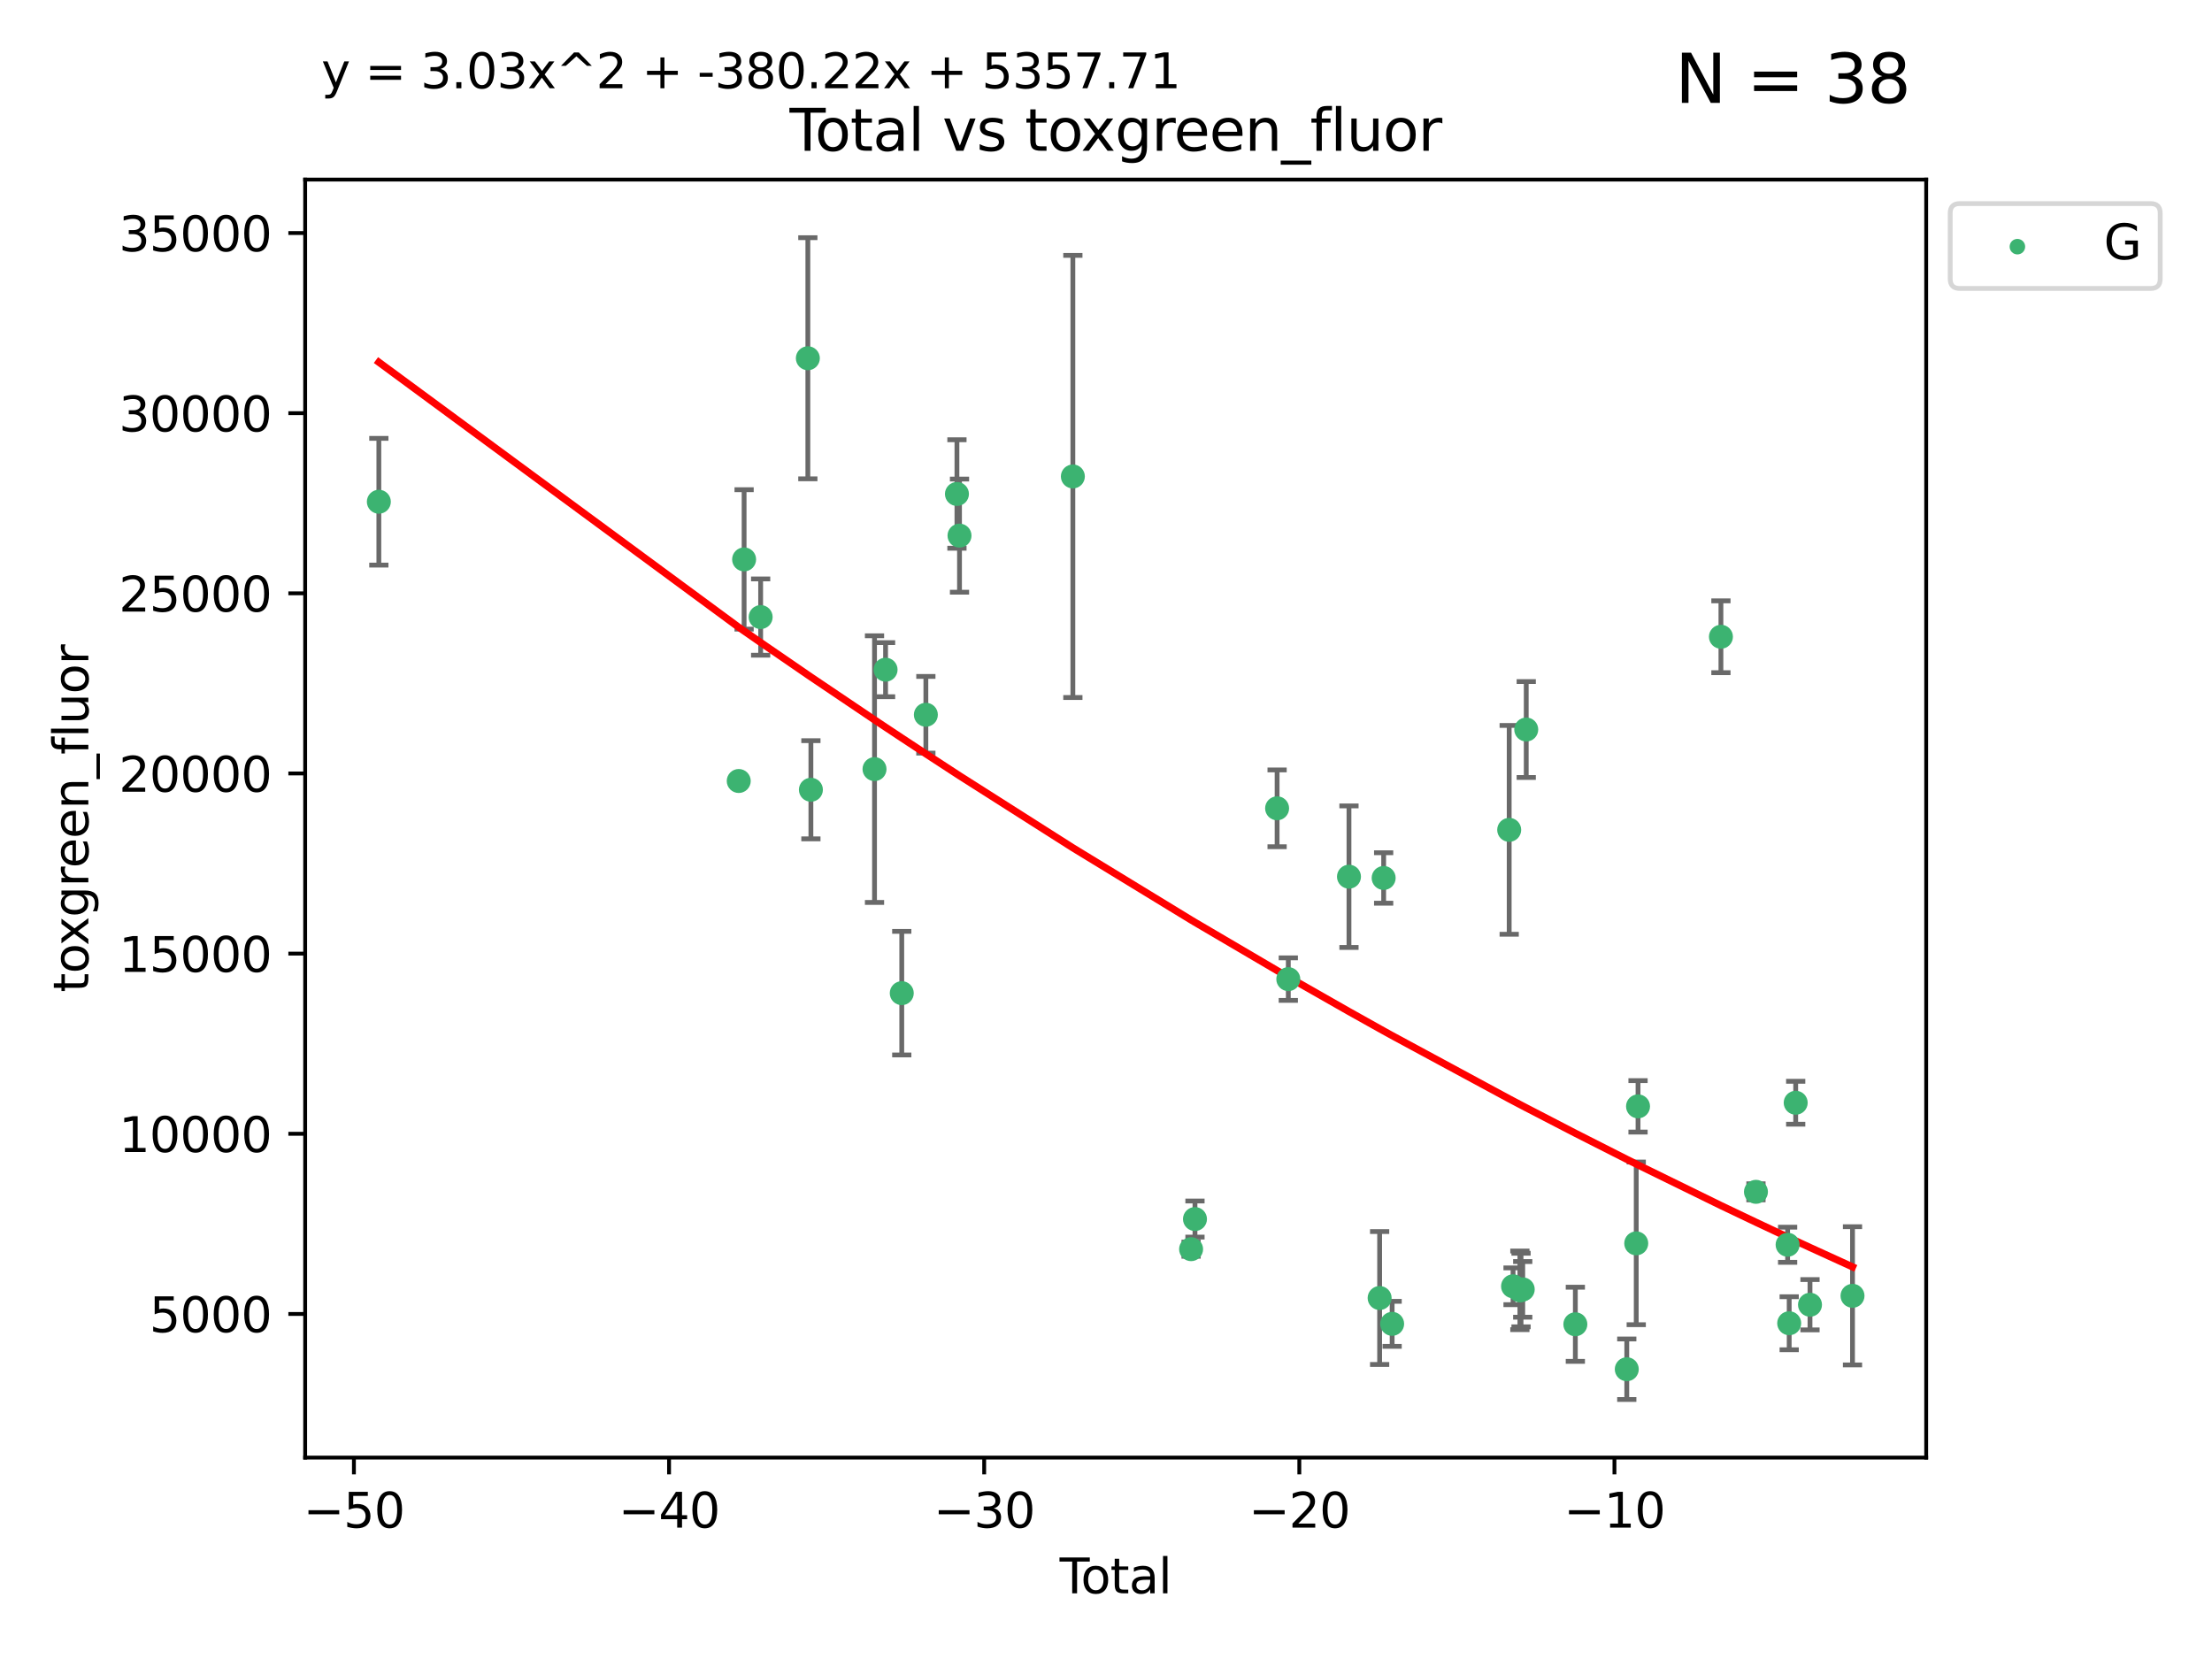 <?xml version="1.0" encoding="utf-8" standalone="no"?>
<!DOCTYPE svg PUBLIC "-//W3C//DTD SVG 1.1//EN"
  "http://www.w3.org/Graphics/SVG/1.1/DTD/svg11.dtd">
<svg xmlns:xlink="http://www.w3.org/1999/xlink" width="460.8pt" height="345.6pt" viewBox="0 0 460.8 345.6" xmlns="http://www.w3.org/2000/svg" version="1.1">
 <defs>
  <style type="text/css">*{stroke-linejoin: round; stroke-linecap: butt}</style>
 </defs>
 <g id="figure_1">
  <g id="patch_1">
   <path d="M 0 345.6 
L 460.8 345.6 
L 460.8 0 
L 0 0 
z
" style="fill: #ffffff"/>
  </g>
  <g id="axes_1">
   <g id="patch_2">
    <path d="M 63.571 303.64 
L 401.26 303.64 
L 401.26 37.411 
L 63.571 37.411 
z
" style="fill: #ffffff"/>
   </g>
   <g id="PathCollection_1">
    <defs>
     <path id="m6e1c8b106b" d="M 0 1.118 
C 0.297 1.118 0.581 1 0.791 0.791 
C 1 0.581 1.118 0.297 1.118 0 
C 1.118 -0.297 1 -0.581 0.791 -0.791 
C 0.581 -1 0.297 -1.118 0 -1.118 
C -0.297 -1.118 -0.581 -1 -0.791 -0.791 
C -1 -0.581 -1.118 -0.297 -1.118 0 
C -1.118 0.297 -1 0.581 -0.791 0.791 
C -0.581 1 -0.297 1.118 0 1.118 
z
" style="stroke: #3cb371"/>
    </defs>
    <g clip-path="url(#pfee48b94ec)">
     <use xlink:href="#m6e1c8b106b" x="78.921" y="104.52" style="fill: #3cb371; stroke: #3cb371"/>
     <use xlink:href="#m6e1c8b106b" x="153.893" y="162.695" style="fill: #3cb371; stroke: #3cb371"/>
     <use xlink:href="#m6e1c8b106b" x="155.012" y="116.534" style="fill: #3cb371; stroke: #3cb371"/>
     <use xlink:href="#m6e1c8b106b" x="158.457" y="128.546" style="fill: #3cb371; stroke: #3cb371"/>
     <use xlink:href="#m6e1c8b106b" x="168.29" y="74.63" style="fill: #3cb371; stroke: #3cb371"/>
     <use xlink:href="#m6e1c8b106b" x="168.926" y="164.519" style="fill: #3cb371; stroke: #3cb371"/>
     <use xlink:href="#m6e1c8b106b" x="182.178" y="160.219" style="fill: #3cb371; stroke: #3cb371"/>
     <use xlink:href="#m6e1c8b106b" x="184.481" y="139.506" style="fill: #3cb371; stroke: #3cb371"/>
     <use xlink:href="#m6e1c8b106b" x="187.854" y="206.893" style="fill: #3cb371; stroke: #3cb371"/>
     <use xlink:href="#m6e1c8b106b" x="192.874" y="148.898" style="fill: #3cb371; stroke: #3cb371"/>
     <use xlink:href="#m6e1c8b106b" x="199.348" y="102.904" style="fill: #3cb371; stroke: #3cb371"/>
     <use xlink:href="#m6e1c8b106b" x="199.883" y="111.579" style="fill: #3cb371; stroke: #3cb371"/>
     <use xlink:href="#m6e1c8b106b" x="223.497" y="99.253" style="fill: #3cb371; stroke: #3cb371"/>
     <use xlink:href="#m6e1c8b106b" x="248.126" y="260.225" style="fill: #3cb371; stroke: #3cb371"/>
     <use xlink:href="#m6e1c8b106b" x="248.935" y="253.95" style="fill: #3cb371; stroke: #3cb371"/>
     <use xlink:href="#m6e1c8b106b" x="266.044" y="168.386" style="fill: #3cb371; stroke: #3cb371"/>
     <use xlink:href="#m6e1c8b106b" x="268.377" y="203.971" style="fill: #3cb371; stroke: #3cb371"/>
     <use xlink:href="#m6e1c8b106b" x="281.016" y="182.629" style="fill: #3cb371; stroke: #3cb371"/>
     <use xlink:href="#m6e1c8b106b" x="287.403" y="270.4" style="fill: #3cb371; stroke: #3cb371"/>
     <use xlink:href="#m6e1c8b106b" x="288.24" y="182.896" style="fill: #3cb371; stroke: #3cb371"/>
     <use xlink:href="#m6e1c8b106b" x="290.007" y="275.781" style="fill: #3cb371; stroke: #3cb371"/>
     <use xlink:href="#m6e1c8b106b" x="314.392" y="172.875" style="fill: #3cb371; stroke: #3cb371"/>
     <use xlink:href="#m6e1c8b106b" x="315.197" y="267.956" style="fill: #3cb371; stroke: #3cb371"/>
     <use xlink:href="#m6e1c8b106b" x="316.62" y="268.797" style="fill: #3cb371; stroke: #3cb371"/>
     <use xlink:href="#m6e1c8b106b" x="316.861" y="268.74" style="fill: #3cb371; stroke: #3cb371"/>
     <use xlink:href="#m6e1c8b106b" x="317.213" y="268.599" style="fill: #3cb371; stroke: #3cb371"/>
     <use xlink:href="#m6e1c8b106b" x="317.943" y="151.97" style="fill: #3cb371; stroke: #3cb371"/>
     <use xlink:href="#m6e1c8b106b" x="328.174" y="275.871" style="fill: #3cb371; stroke: #3cb371"/>
     <use xlink:href="#m6e1c8b106b" x="338.888" y="285.235" style="fill: #3cb371; stroke: #3cb371"/>
     <use xlink:href="#m6e1c8b106b" x="340.858" y="259.016" style="fill: #3cb371; stroke: #3cb371"/>
     <use xlink:href="#m6e1c8b106b" x="341.232" y="230.475" style="fill: #3cb371; stroke: #3cb371"/>
     <use xlink:href="#m6e1c8b106b" x="358.501" y="132.648" style="fill: #3cb371; stroke: #3cb371"/>
     <use xlink:href="#m6e1c8b106b" x="365.796" y="248.279" style="fill: #3cb371; stroke: #3cb371"/>
     <use xlink:href="#m6e1c8b106b" x="372.393" y="259.302" style="fill: #3cb371; stroke: #3cb371"/>
     <use xlink:href="#m6e1c8b106b" x="372.722" y="275.657" style="fill: #3cb371; stroke: #3cb371"/>
     <use xlink:href="#m6e1c8b106b" x="374.076" y="229.722" style="fill: #3cb371; stroke: #3cb371"/>
     <use xlink:href="#m6e1c8b106b" x="377.056" y="271.801" style="fill: #3cb371; stroke: #3cb371"/>
     <use xlink:href="#m6e1c8b106b" x="385.911" y="269.943" style="fill: #3cb371; stroke: #3cb371"/>
    </g>
   </g>
   <g id="matplotlib.axis_1">
    <g id="xtick_1">
     <g id="line2d_1">
      <defs>
       <path id="m00c42e26eb" d="M 0 0 
L 0 3.5 
" style="stroke: #000000; stroke-width: 0.8"/>
      </defs>
      <g>
       <use xlink:href="#m00c42e26eb" x="73.727" y="303.64" style="stroke: #000000; stroke-width: 0.8"/>
      </g>
     </g>
     <g id="text_1">
      <!-- −50 -->
      <g transform="translate(63.175 318.238)scale(0.1 -0.1)">
       <defs>
        <path id="DejaVuSans-2212" d="M 678 2272 
L 4684 2272 
L 4684 1741 
L 678 1741 
L 678 2272 
z
" transform="scale(0.016)"/>
        <path id="DejaVuSans-35" d="M 691 4666 
L 3169 4666 
L 3169 4134 
L 1269 4134 
L 1269 2991 
Q 1406 3038 1543 3061 
Q 1681 3084 1819 3084 
Q 2600 3084 3056 2656 
Q 3513 2228 3513 1497 
Q 3513 744 3044 326 
Q 2575 -91 1722 -91 
Q 1428 -91 1123 -41 
Q 819 9 494 109 
L 494 744 
Q 775 591 1075 516 
Q 1375 441 1709 441 
Q 2250 441 2565 725 
Q 2881 1009 2881 1497 
Q 2881 1984 2565 2268 
Q 2250 2553 1709 2553 
Q 1456 2553 1204 2497 
Q 953 2441 691 2322 
L 691 4666 
z
" transform="scale(0.016)"/>
        <path id="DejaVuSans-30" d="M 2034 4250 
Q 1547 4250 1301 3770 
Q 1056 3291 1056 2328 
Q 1056 1369 1301 889 
Q 1547 409 2034 409 
Q 2525 409 2770 889 
Q 3016 1369 3016 2328 
Q 3016 3291 2770 3770 
Q 2525 4250 2034 4250 
z
M 2034 4750 
Q 2819 4750 3233 4129 
Q 3647 3509 3647 2328 
Q 3647 1150 3233 529 
Q 2819 -91 2034 -91 
Q 1250 -91 836 529 
Q 422 1150 422 2328 
Q 422 3509 836 4129 
Q 1250 4750 2034 4750 
z
" transform="scale(0.016)"/>
       </defs>
       <use xlink:href="#DejaVuSans-2212"/>
       <use xlink:href="#DejaVuSans-35" x="83.789"/>
       <use xlink:href="#DejaVuSans-30" x="147.412"/>
      </g>
     </g>
    </g>
    <g id="xtick_2">
     <g id="line2d_2">
      <g>
       <use xlink:href="#m00c42e26eb" x="139.375" y="303.64" style="stroke: #000000; stroke-width: 0.8"/>
      </g>
     </g>
     <g id="text_2">
      <!-- −40 -->
      <g transform="translate(128.823 318.238)scale(0.1 -0.1)">
       <defs>
        <path id="DejaVuSans-34" d="M 2419 4116 
L 825 1625 
L 2419 1625 
L 2419 4116 
z
M 2253 4666 
L 3047 4666 
L 3047 1625 
L 3713 1625 
L 3713 1100 
L 3047 1100 
L 3047 0 
L 2419 0 
L 2419 1100 
L 313 1100 
L 313 1709 
L 2253 4666 
z
" transform="scale(0.016)"/>
       </defs>
       <use xlink:href="#DejaVuSans-2212"/>
       <use xlink:href="#DejaVuSans-34" x="83.789"/>
       <use xlink:href="#DejaVuSans-30" x="147.412"/>
      </g>
     </g>
    </g>
    <g id="xtick_3">
     <g id="line2d_3">
      <g>
       <use xlink:href="#m00c42e26eb" x="205.023" y="303.64" style="stroke: #000000; stroke-width: 0.8"/>
      </g>
     </g>
     <g id="text_3">
      <!-- −30 -->
      <g transform="translate(194.471 318.238)scale(0.1 -0.1)">
       <defs>
        <path id="DejaVuSans-33" d="M 2597 2516 
Q 3050 2419 3304 2112 
Q 3559 1806 3559 1356 
Q 3559 666 3084 287 
Q 2609 -91 1734 -91 
Q 1441 -91 1130 -33 
Q 819 25 488 141 
L 488 750 
Q 750 597 1062 519 
Q 1375 441 1716 441 
Q 2309 441 2620 675 
Q 2931 909 2931 1356 
Q 2931 1769 2642 2001 
Q 2353 2234 1838 2234 
L 1294 2234 
L 1294 2753 
L 1863 2753 
Q 2328 2753 2575 2939 
Q 2822 3125 2822 3475 
Q 2822 3834 2567 4026 
Q 2313 4219 1838 4219 
Q 1578 4219 1281 4162 
Q 984 4106 628 3988 
L 628 4550 
Q 988 4650 1302 4700 
Q 1616 4750 1894 4750 
Q 2613 4750 3031 4423 
Q 3450 4097 3450 3541 
Q 3450 3153 3228 2886 
Q 3006 2619 2597 2516 
z
" transform="scale(0.016)"/>
       </defs>
       <use xlink:href="#DejaVuSans-2212"/>
       <use xlink:href="#DejaVuSans-33" x="83.789"/>
       <use xlink:href="#DejaVuSans-30" x="147.412"/>
      </g>
     </g>
    </g>
    <g id="xtick_4">
     <g id="line2d_4">
      <g>
       <use xlink:href="#m00c42e26eb" x="270.671" y="303.64" style="stroke: #000000; stroke-width: 0.8"/>
      </g>
     </g>
     <g id="text_4">
      <!-- −20 -->
      <g transform="translate(260.119 318.238)scale(0.1 -0.1)">
       <defs>
        <path id="DejaVuSans-32" d="M 1228 531 
L 3431 531 
L 3431 0 
L 469 0 
L 469 531 
Q 828 903 1448 1529 
Q 2069 2156 2228 2338 
Q 2531 2678 2651 2914 
Q 2772 3150 2772 3378 
Q 2772 3750 2511 3984 
Q 2250 4219 1831 4219 
Q 1534 4219 1204 4116 
Q 875 4013 500 3803 
L 500 4441 
Q 881 4594 1212 4672 
Q 1544 4750 1819 4750 
Q 2544 4750 2975 4387 
Q 3406 4025 3406 3419 
Q 3406 3131 3298 2873 
Q 3191 2616 2906 2266 
Q 2828 2175 2409 1742 
Q 1991 1309 1228 531 
z
" transform="scale(0.016)"/>
       </defs>
       <use xlink:href="#DejaVuSans-2212"/>
       <use xlink:href="#DejaVuSans-32" x="83.789"/>
       <use xlink:href="#DejaVuSans-30" x="147.412"/>
      </g>
     </g>
    </g>
    <g id="xtick_5">
     <g id="line2d_5">
      <g>
       <use xlink:href="#m00c42e26eb" x="336.319" y="303.64" style="stroke: #000000; stroke-width: 0.8"/>
      </g>
     </g>
     <g id="text_5">
      <!-- −10 -->
      <g transform="translate(325.766 318.238)scale(0.1 -0.1)">
       <defs>
        <path id="DejaVuSans-31" d="M 794 531 
L 1825 531 
L 1825 4091 
L 703 3866 
L 703 4441 
L 1819 4666 
L 2450 4666 
L 2450 531 
L 3481 531 
L 3481 0 
L 794 0 
L 794 531 
z
" transform="scale(0.016)"/>
       </defs>
       <use xlink:href="#DejaVuSans-2212"/>
       <use xlink:href="#DejaVuSans-31" x="83.789"/>
       <use xlink:href="#DejaVuSans-30" x="147.412"/>
      </g>
     </g>
    </g>
    <g id="text_6">
     <!-- Total -->
     <g transform="translate(220.739 331.917)scale(0.1 -0.1)">
      <defs>
       <path id="DejaVuSans-54" d="M -19 4666 
L 3928 4666 
L 3928 4134 
L 2272 4134 
L 2272 0 
L 1638 0 
L 1638 4134 
L -19 4134 
L -19 4666 
z
" transform="scale(0.016)"/>
       <path id="DejaVuSans-6f" d="M 1959 3097 
Q 1497 3097 1228 2736 
Q 959 2375 959 1747 
Q 959 1119 1226 758 
Q 1494 397 1959 397 
Q 2419 397 2687 759 
Q 2956 1122 2956 1747 
Q 2956 2369 2687 2733 
Q 2419 3097 1959 3097 
z
M 1959 3584 
Q 2709 3584 3137 3096 
Q 3566 2609 3566 1747 
Q 3566 888 3137 398 
Q 2709 -91 1959 -91 
Q 1206 -91 779 398 
Q 353 888 353 1747 
Q 353 2609 779 3096 
Q 1206 3584 1959 3584 
z
" transform="scale(0.016)"/>
       <path id="DejaVuSans-74" d="M 1172 4494 
L 1172 3500 
L 2356 3500 
L 2356 3053 
L 1172 3053 
L 1172 1153 
Q 1172 725 1289 603 
Q 1406 481 1766 481 
L 2356 481 
L 2356 0 
L 1766 0 
Q 1100 0 847 248 
Q 594 497 594 1153 
L 594 3053 
L 172 3053 
L 172 3500 
L 594 3500 
L 594 4494 
L 1172 4494 
z
" transform="scale(0.016)"/>
       <path id="DejaVuSans-61" d="M 2194 1759 
Q 1497 1759 1228 1600 
Q 959 1441 959 1056 
Q 959 750 1161 570 
Q 1363 391 1709 391 
Q 2188 391 2477 730 
Q 2766 1069 2766 1631 
L 2766 1759 
L 2194 1759 
z
M 3341 1997 
L 3341 0 
L 2766 0 
L 2766 531 
Q 2569 213 2275 61 
Q 1981 -91 1556 -91 
Q 1019 -91 701 211 
Q 384 513 384 1019 
Q 384 1609 779 1909 
Q 1175 2209 1959 2209 
L 2766 2209 
L 2766 2266 
Q 2766 2663 2505 2880 
Q 2244 3097 1772 3097 
Q 1472 3097 1187 3025 
Q 903 2953 641 2809 
L 641 3341 
Q 956 3463 1253 3523 
Q 1550 3584 1831 3584 
Q 2591 3584 2966 3190 
Q 3341 2797 3341 1997 
z
" transform="scale(0.016)"/>
       <path id="DejaVuSans-6c" d="M 603 4863 
L 1178 4863 
L 1178 0 
L 603 0 
L 603 4863 
z
" transform="scale(0.016)"/>
      </defs>
      <use xlink:href="#DejaVuSans-54"/>
      <use xlink:href="#DejaVuSans-6f" x="44.084"/>
      <use xlink:href="#DejaVuSans-74" x="105.266"/>
      <use xlink:href="#DejaVuSans-61" x="144.475"/>
      <use xlink:href="#DejaVuSans-6c" x="205.754"/>
     </g>
    </g>
   </g>
   <g id="matplotlib.axis_2">
    <g id="ytick_1">
     <g id="line2d_6">
      <defs>
       <path id="mec9c3786f8" d="M 0 0 
L -3.5 0 
" style="stroke: #000000; stroke-width: 0.8"/>
      </defs>
      <g>
       <use xlink:href="#mec9c3786f8" x="63.571" y="273.717" style="stroke: #000000; stroke-width: 0.8"/>
      </g>
     </g>
     <g id="text_7">
      <!-- 5000 -->
      <g transform="translate(31.121 277.516)scale(0.1 -0.1)">
       <use xlink:href="#DejaVuSans-35"/>
       <use xlink:href="#DejaVuSans-30" x="63.623"/>
       <use xlink:href="#DejaVuSans-30" x="127.246"/>
       <use xlink:href="#DejaVuSans-30" x="190.869"/>
      </g>
     </g>
    </g>
    <g id="ytick_2">
     <g id="line2d_7">
      <g>
       <use xlink:href="#mec9c3786f8" x="63.571" y="236.188" style="stroke: #000000; stroke-width: 0.8"/>
      </g>
     </g>
     <g id="text_8">
      <!-- 10000 -->
      <g transform="translate(24.759 239.987)scale(0.1 -0.1)">
       <use xlink:href="#DejaVuSans-31"/>
       <use xlink:href="#DejaVuSans-30" x="63.623"/>
       <use xlink:href="#DejaVuSans-30" x="127.246"/>
       <use xlink:href="#DejaVuSans-30" x="190.869"/>
       <use xlink:href="#DejaVuSans-30" x="254.492"/>
      </g>
     </g>
    </g>
    <g id="ytick_3">
     <g id="line2d_8">
      <g>
       <use xlink:href="#mec9c3786f8" x="63.571" y="198.659" style="stroke: #000000; stroke-width: 0.8"/>
      </g>
     </g>
     <g id="text_9">
      <!-- 15000 -->
      <g transform="translate(24.759 202.458)scale(0.1 -0.1)">
       <use xlink:href="#DejaVuSans-31"/>
       <use xlink:href="#DejaVuSans-35" x="63.623"/>
       <use xlink:href="#DejaVuSans-30" x="127.246"/>
       <use xlink:href="#DejaVuSans-30" x="190.869"/>
       <use xlink:href="#DejaVuSans-30" x="254.492"/>
      </g>
     </g>
    </g>
    <g id="ytick_4">
     <g id="line2d_9">
      <g>
       <use xlink:href="#mec9c3786f8" x="63.571" y="161.13" style="stroke: #000000; stroke-width: 0.8"/>
      </g>
     </g>
     <g id="text_10">
      <!-- 20000 -->
      <g transform="translate(24.759 164.929)scale(0.1 -0.1)">
       <use xlink:href="#DejaVuSans-32"/>
       <use xlink:href="#DejaVuSans-30" x="63.623"/>
       <use xlink:href="#DejaVuSans-30" x="127.246"/>
       <use xlink:href="#DejaVuSans-30" x="190.869"/>
       <use xlink:href="#DejaVuSans-30" x="254.492"/>
      </g>
     </g>
    </g>
    <g id="ytick_5">
     <g id="line2d_10">
      <g>
       <use xlink:href="#mec9c3786f8" x="63.571" y="123.601" style="stroke: #000000; stroke-width: 0.8"/>
      </g>
     </g>
     <g id="text_11">
      <!-- 25000 -->
      <g transform="translate(24.759 127.4)scale(0.1 -0.1)">
       <use xlink:href="#DejaVuSans-32"/>
       <use xlink:href="#DejaVuSans-35" x="63.623"/>
       <use xlink:href="#DejaVuSans-30" x="127.246"/>
       <use xlink:href="#DejaVuSans-30" x="190.869"/>
       <use xlink:href="#DejaVuSans-30" x="254.492"/>
      </g>
     </g>
    </g>
    <g id="ytick_6">
     <g id="line2d_11">
      <g>
       <use xlink:href="#mec9c3786f8" x="63.571" y="86.072" style="stroke: #000000; stroke-width: 0.8"/>
      </g>
     </g>
     <g id="text_12">
      <!-- 30000 -->
      <g transform="translate(24.759 89.871)scale(0.1 -0.1)">
       <use xlink:href="#DejaVuSans-33"/>
       <use xlink:href="#DejaVuSans-30" x="63.623"/>
       <use xlink:href="#DejaVuSans-30" x="127.246"/>
       <use xlink:href="#DejaVuSans-30" x="190.869"/>
       <use xlink:href="#DejaVuSans-30" x="254.492"/>
      </g>
     </g>
    </g>
    <g id="ytick_7">
     <g id="line2d_12">
      <g>
       <use xlink:href="#mec9c3786f8" x="63.571" y="48.543" style="stroke: #000000; stroke-width: 0.8"/>
      </g>
     </g>
     <g id="text_13">
      <!-- 35000 -->
      <g transform="translate(24.759 52.343)scale(0.1 -0.1)">
       <use xlink:href="#DejaVuSans-33"/>
       <use xlink:href="#DejaVuSans-35" x="63.623"/>
       <use xlink:href="#DejaVuSans-30" x="127.246"/>
       <use xlink:href="#DejaVuSans-30" x="190.869"/>
       <use xlink:href="#DejaVuSans-30" x="254.492"/>
      </g>
     </g>
    </g>
    <g id="text_14">
     <!-- toxgreen_fluor -->
     <g transform="translate(18.401 206.72)rotate(-90)scale(0.1 -0.1)">
      <defs>
       <path id="DejaVuSans-78" d="M 3513 3500 
L 2247 1797 
L 3578 0 
L 2900 0 
L 1881 1375 
L 863 0 
L 184 0 
L 1544 1831 
L 300 3500 
L 978 3500 
L 1906 2253 
L 2834 3500 
L 3513 3500 
z
" transform="scale(0.016)"/>
       <path id="DejaVuSans-67" d="M 2906 1791 
Q 2906 2416 2648 2759 
Q 2391 3103 1925 3103 
Q 1463 3103 1205 2759 
Q 947 2416 947 1791 
Q 947 1169 1205 825 
Q 1463 481 1925 481 
Q 2391 481 2648 825 
Q 2906 1169 2906 1791 
z
M 3481 434 
Q 3481 -459 3084 -895 
Q 2688 -1331 1869 -1331 
Q 1566 -1331 1297 -1286 
Q 1028 -1241 775 -1147 
L 775 -588 
Q 1028 -725 1275 -790 
Q 1522 -856 1778 -856 
Q 2344 -856 2625 -561 
Q 2906 -266 2906 331 
L 2906 616 
Q 2728 306 2450 153 
Q 2172 0 1784 0 
Q 1141 0 747 490 
Q 353 981 353 1791 
Q 353 2603 747 3093 
Q 1141 3584 1784 3584 
Q 2172 3584 2450 3431 
Q 2728 3278 2906 2969 
L 2906 3500 
L 3481 3500 
L 3481 434 
z
" transform="scale(0.016)"/>
       <path id="DejaVuSans-72" d="M 2631 2963 
Q 2534 3019 2420 3045 
Q 2306 3072 2169 3072 
Q 1681 3072 1420 2755 
Q 1159 2438 1159 1844 
L 1159 0 
L 581 0 
L 581 3500 
L 1159 3500 
L 1159 2956 
Q 1341 3275 1631 3429 
Q 1922 3584 2338 3584 
Q 2397 3584 2469 3576 
Q 2541 3569 2628 3553 
L 2631 2963 
z
" transform="scale(0.016)"/>
       <path id="DejaVuSans-65" d="M 3597 1894 
L 3597 1613 
L 953 1613 
Q 991 1019 1311 708 
Q 1631 397 2203 397 
Q 2534 397 2845 478 
Q 3156 559 3463 722 
L 3463 178 
Q 3153 47 2828 -22 
Q 2503 -91 2169 -91 
Q 1331 -91 842 396 
Q 353 884 353 1716 
Q 353 2575 817 3079 
Q 1281 3584 2069 3584 
Q 2775 3584 3186 3129 
Q 3597 2675 3597 1894 
z
M 3022 2063 
Q 3016 2534 2758 2815 
Q 2500 3097 2075 3097 
Q 1594 3097 1305 2825 
Q 1016 2553 972 2059 
L 3022 2063 
z
" transform="scale(0.016)"/>
       <path id="DejaVuSans-6e" d="M 3513 2113 
L 3513 0 
L 2938 0 
L 2938 2094 
Q 2938 2591 2744 2837 
Q 2550 3084 2163 3084 
Q 1697 3084 1428 2787 
Q 1159 2491 1159 1978 
L 1159 0 
L 581 0 
L 581 3500 
L 1159 3500 
L 1159 2956 
Q 1366 3272 1645 3428 
Q 1925 3584 2291 3584 
Q 2894 3584 3203 3211 
Q 3513 2838 3513 2113 
z
" transform="scale(0.016)"/>
       <path id="DejaVuSans-5f" d="M 3263 -1063 
L 3263 -1509 
L -63 -1509 
L -63 -1063 
L 3263 -1063 
z
" transform="scale(0.016)"/>
       <path id="DejaVuSans-66" d="M 2375 4863 
L 2375 4384 
L 1825 4384 
Q 1516 4384 1395 4259 
Q 1275 4134 1275 3809 
L 1275 3500 
L 2222 3500 
L 2222 3053 
L 1275 3053 
L 1275 0 
L 697 0 
L 697 3053 
L 147 3053 
L 147 3500 
L 697 3500 
L 697 3744 
Q 697 4328 969 4595 
Q 1241 4863 1831 4863 
L 2375 4863 
z
" transform="scale(0.016)"/>
       <path id="DejaVuSans-75" d="M 544 1381 
L 544 3500 
L 1119 3500 
L 1119 1403 
Q 1119 906 1312 657 
Q 1506 409 1894 409 
Q 2359 409 2629 706 
Q 2900 1003 2900 1516 
L 2900 3500 
L 3475 3500 
L 3475 0 
L 2900 0 
L 2900 538 
Q 2691 219 2414 64 
Q 2138 -91 1772 -91 
Q 1169 -91 856 284 
Q 544 659 544 1381 
z
M 1991 3584 
L 1991 3584 
z
" transform="scale(0.016)"/>
      </defs>
      <use xlink:href="#DejaVuSans-74"/>
      <use xlink:href="#DejaVuSans-6f" x="39.209"/>
      <use xlink:href="#DejaVuSans-78" x="97.266"/>
      <use xlink:href="#DejaVuSans-67" x="156.445"/>
      <use xlink:href="#DejaVuSans-72" x="219.922"/>
      <use xlink:href="#DejaVuSans-65" x="258.785"/>
      <use xlink:href="#DejaVuSans-65" x="320.309"/>
      <use xlink:href="#DejaVuSans-6e" x="381.832"/>
      <use xlink:href="#DejaVuSans-5f" x="445.211"/>
      <use xlink:href="#DejaVuSans-66" x="495.211"/>
      <use xlink:href="#DejaVuSans-6c" x="530.416"/>
      <use xlink:href="#DejaVuSans-75" x="558.199"/>
      <use xlink:href="#DejaVuSans-6f" x="621.578"/>
      <use xlink:href="#DejaVuSans-72" x="682.76"/>
     </g>
    </g>
   </g>
   <g id="LineCollection_1">
    <path d="M 78.921 117.721 
L 78.921 91.32 
" clip-path="url(#pfee48b94ec)" style="fill: none; stroke: #696969"/>
    <path d="M 153.893 163.208 
L 153.893 162.183 
" clip-path="url(#pfee48b94ec)" style="fill: none; stroke: #696969"/>
    <path d="M 155.012 131.054 
L 155.012 102.013 
" clip-path="url(#pfee48b94ec)" style="fill: none; stroke: #696969"/>
    <path d="M 158.457 136.492 
L 158.457 120.6 
" clip-path="url(#pfee48b94ec)" style="fill: none; stroke: #696969"/>
    <path d="M 168.29 99.748 
L 168.29 49.513 
" clip-path="url(#pfee48b94ec)" style="fill: none; stroke: #696969"/>
    <path d="M 168.926 174.746 
L 168.926 154.293 
" clip-path="url(#pfee48b94ec)" style="fill: none; stroke: #696969"/>
    <path d="M 182.178 187.993 
L 182.178 132.446 
" clip-path="url(#pfee48b94ec)" style="fill: none; stroke: #696969"/>
    <path d="M 184.481 145.138 
L 184.481 133.874 
" clip-path="url(#pfee48b94ec)" style="fill: none; stroke: #696969"/>
    <path d="M 187.854 219.765 
L 187.854 194.02 
" clip-path="url(#pfee48b94ec)" style="fill: none; stroke: #696969"/>
    <path d="M 192.874 156.885 
L 192.874 140.911 
" clip-path="url(#pfee48b94ec)" style="fill: none; stroke: #696969"/>
    <path d="M 199.348 114.203 
L 199.348 91.606 
" clip-path="url(#pfee48b94ec)" style="fill: none; stroke: #696969"/>
    <path d="M 199.883 123.362 
L 199.883 99.796 
" clip-path="url(#pfee48b94ec)" style="fill: none; stroke: #696969"/>
    <path d="M 223.497 145.306 
L 223.497 53.2 
" clip-path="url(#pfee48b94ec)" style="fill: none; stroke: #696969"/>
    <path d="M 248.126 261.704 
L 248.126 258.745 
" clip-path="url(#pfee48b94ec)" style="fill: none; stroke: #696969"/>
    <path d="M 248.935 257.709 
L 248.935 250.191 
" clip-path="url(#pfee48b94ec)" style="fill: none; stroke: #696969"/>
    <path d="M 266.044 176.384 
L 266.044 160.387 
" clip-path="url(#pfee48b94ec)" style="fill: none; stroke: #696969"/>
    <path d="M 268.377 208.402 
L 268.377 199.54 
" clip-path="url(#pfee48b94ec)" style="fill: none; stroke: #696969"/>
    <path d="M 281.016 197.369 
L 281.016 167.888 
" clip-path="url(#pfee48b94ec)" style="fill: none; stroke: #696969"/>
    <path d="M 287.403 284.247 
L 287.403 256.552 
" clip-path="url(#pfee48b94ec)" style="fill: none; stroke: #696969"/>
    <path d="M 288.24 188.154 
L 288.24 177.639 
" clip-path="url(#pfee48b94ec)" style="fill: none; stroke: #696969"/>
    <path d="M 290.007 280.47 
L 290.007 271.092 
" clip-path="url(#pfee48b94ec)" style="fill: none; stroke: #696969"/>
    <path d="M 314.392 194.623 
L 314.392 151.127 
" clip-path="url(#pfee48b94ec)" style="fill: none; stroke: #696969"/>
    <path d="M 315.197 271.786 
L 315.197 264.125 
" clip-path="url(#pfee48b94ec)" style="fill: none; stroke: #696969"/>
    <path d="M 316.62 276.986 
L 316.62 260.608 
" clip-path="url(#pfee48b94ec)" style="fill: none; stroke: #696969"/>
    <path d="M 316.861 276.403 
L 316.861 261.077 
" clip-path="url(#pfee48b94ec)" style="fill: none; stroke: #696969"/>
    <path d="M 317.213 274.396 
L 317.213 262.802 
" clip-path="url(#pfee48b94ec)" style="fill: none; stroke: #696969"/>
    <path d="M 317.943 161.958 
L 317.943 141.982 
" clip-path="url(#pfee48b94ec)" style="fill: none; stroke: #696969"/>
    <path d="M 328.174 283.594 
L 328.174 268.149 
" clip-path="url(#pfee48b94ec)" style="fill: none; stroke: #696969"/>
    <path d="M 338.888 291.539 
L 338.888 278.932 
" clip-path="url(#pfee48b94ec)" style="fill: none; stroke: #696969"/>
    <path d="M 340.858 275.958 
L 340.858 242.075 
" clip-path="url(#pfee48b94ec)" style="fill: none; stroke: #696969"/>
    <path d="M 341.232 235.832 
L 341.232 225.118 
" clip-path="url(#pfee48b94ec)" style="fill: none; stroke: #696969"/>
    <path d="M 358.501 140.131 
L 358.501 125.165 
" clip-path="url(#pfee48b94ec)" style="fill: none; stroke: #696969"/>
    <path d="M 365.796 249.956 
L 365.796 246.602 
" clip-path="url(#pfee48b94ec)" style="fill: none; stroke: #696969"/>
    <path d="M 372.393 262.962 
L 372.393 255.642 
" clip-path="url(#pfee48b94ec)" style="fill: none; stroke: #696969"/>
    <path d="M 372.722 281.177 
L 372.722 270.137 
" clip-path="url(#pfee48b94ec)" style="fill: none; stroke: #696969"/>
    <path d="M 374.076 234.191 
L 374.076 225.252 
" clip-path="url(#pfee48b94ec)" style="fill: none; stroke: #696969"/>
    <path d="M 377.056 277.042 
L 377.056 266.561 
" clip-path="url(#pfee48b94ec)" style="fill: none; stroke: #696969"/>
    <path d="M 385.911 284.335 
L 385.911 255.551 
" clip-path="url(#pfee48b94ec)" style="fill: none; stroke: #696969"/>
   </g>
   <g id="line2d_13">
    <defs>
     <path id="m029d23712c" d="M 2 0 
L -2 -0 
" style="stroke: #696969"/>
    </defs>
    <g clip-path="url(#pfee48b94ec)">
     <use xlink:href="#m029d23712c" x="78.921" y="117.721" style="fill: #696969; stroke: #696969"/>
     <use xlink:href="#m029d23712c" x="153.893" y="163.208" style="fill: #696969; stroke: #696969"/>
     <use xlink:href="#m029d23712c" x="155.012" y="131.054" style="fill: #696969; stroke: #696969"/>
     <use xlink:href="#m029d23712c" x="158.457" y="136.492" style="fill: #696969; stroke: #696969"/>
     <use xlink:href="#m029d23712c" x="168.29" y="99.748" style="fill: #696969; stroke: #696969"/>
     <use xlink:href="#m029d23712c" x="168.926" y="174.746" style="fill: #696969; stroke: #696969"/>
     <use xlink:href="#m029d23712c" x="182.178" y="187.993" style="fill: #696969; stroke: #696969"/>
     <use xlink:href="#m029d23712c" x="184.481" y="145.138" style="fill: #696969; stroke: #696969"/>
     <use xlink:href="#m029d23712c" x="187.854" y="219.765" style="fill: #696969; stroke: #696969"/>
     <use xlink:href="#m029d23712c" x="192.874" y="156.885" style="fill: #696969; stroke: #696969"/>
     <use xlink:href="#m029d23712c" x="199.348" y="114.203" style="fill: #696969; stroke: #696969"/>
     <use xlink:href="#m029d23712c" x="199.883" y="123.362" style="fill: #696969; stroke: #696969"/>
     <use xlink:href="#m029d23712c" x="223.497" y="145.306" style="fill: #696969; stroke: #696969"/>
     <use xlink:href="#m029d23712c" x="248.126" y="261.704" style="fill: #696969; stroke: #696969"/>
     <use xlink:href="#m029d23712c" x="248.935" y="257.709" style="fill: #696969; stroke: #696969"/>
     <use xlink:href="#m029d23712c" x="266.044" y="176.384" style="fill: #696969; stroke: #696969"/>
     <use xlink:href="#m029d23712c" x="268.377" y="208.402" style="fill: #696969; stroke: #696969"/>
     <use xlink:href="#m029d23712c" x="281.016" y="197.369" style="fill: #696969; stroke: #696969"/>
     <use xlink:href="#m029d23712c" x="287.403" y="284.247" style="fill: #696969; stroke: #696969"/>
     <use xlink:href="#m029d23712c" x="288.24" y="188.154" style="fill: #696969; stroke: #696969"/>
     <use xlink:href="#m029d23712c" x="290.007" y="280.47" style="fill: #696969; stroke: #696969"/>
     <use xlink:href="#m029d23712c" x="314.392" y="194.623" style="fill: #696969; stroke: #696969"/>
     <use xlink:href="#m029d23712c" x="315.197" y="271.786" style="fill: #696969; stroke: #696969"/>
     <use xlink:href="#m029d23712c" x="316.62" y="276.986" style="fill: #696969; stroke: #696969"/>
     <use xlink:href="#m029d23712c" x="316.861" y="276.403" style="fill: #696969; stroke: #696969"/>
     <use xlink:href="#m029d23712c" x="317.213" y="274.396" style="fill: #696969; stroke: #696969"/>
     <use xlink:href="#m029d23712c" x="317.943" y="161.958" style="fill: #696969; stroke: #696969"/>
     <use xlink:href="#m029d23712c" x="328.174" y="283.594" style="fill: #696969; stroke: #696969"/>
     <use xlink:href="#m029d23712c" x="338.888" y="291.539" style="fill: #696969; stroke: #696969"/>
     <use xlink:href="#m029d23712c" x="340.858" y="275.958" style="fill: #696969; stroke: #696969"/>
     <use xlink:href="#m029d23712c" x="341.232" y="235.832" style="fill: #696969; stroke: #696969"/>
     <use xlink:href="#m029d23712c" x="358.501" y="140.131" style="fill: #696969; stroke: #696969"/>
     <use xlink:href="#m029d23712c" x="365.796" y="249.956" style="fill: #696969; stroke: #696969"/>
     <use xlink:href="#m029d23712c" x="372.393" y="262.962" style="fill: #696969; stroke: #696969"/>
     <use xlink:href="#m029d23712c" x="372.722" y="281.177" style="fill: #696969; stroke: #696969"/>
     <use xlink:href="#m029d23712c" x="374.076" y="234.191" style="fill: #696969; stroke: #696969"/>
     <use xlink:href="#m029d23712c" x="377.056" y="277.042" style="fill: #696969; stroke: #696969"/>
     <use xlink:href="#m029d23712c" x="385.911" y="284.335" style="fill: #696969; stroke: #696969"/>
    </g>
   </g>
   <g id="line2d_14">
    <g clip-path="url(#pfee48b94ec)">
     <use xlink:href="#m029d23712c" x="78.921" y="91.32" style="fill: #696969; stroke: #696969"/>
     <use xlink:href="#m029d23712c" x="153.893" y="162.183" style="fill: #696969; stroke: #696969"/>
     <use xlink:href="#m029d23712c" x="155.012" y="102.013" style="fill: #696969; stroke: #696969"/>
     <use xlink:href="#m029d23712c" x="158.457" y="120.6" style="fill: #696969; stroke: #696969"/>
     <use xlink:href="#m029d23712c" x="168.29" y="49.513" style="fill: #696969; stroke: #696969"/>
     <use xlink:href="#m029d23712c" x="168.926" y="154.293" style="fill: #696969; stroke: #696969"/>
     <use xlink:href="#m029d23712c" x="182.178" y="132.446" style="fill: #696969; stroke: #696969"/>
     <use xlink:href="#m029d23712c" x="184.481" y="133.874" style="fill: #696969; stroke: #696969"/>
     <use xlink:href="#m029d23712c" x="187.854" y="194.02" style="fill: #696969; stroke: #696969"/>
     <use xlink:href="#m029d23712c" x="192.874" y="140.911" style="fill: #696969; stroke: #696969"/>
     <use xlink:href="#m029d23712c" x="199.348" y="91.606" style="fill: #696969; stroke: #696969"/>
     <use xlink:href="#m029d23712c" x="199.883" y="99.796" style="fill: #696969; stroke: #696969"/>
     <use xlink:href="#m029d23712c" x="223.497" y="53.2" style="fill: #696969; stroke: #696969"/>
     <use xlink:href="#m029d23712c" x="248.126" y="258.745" style="fill: #696969; stroke: #696969"/>
     <use xlink:href="#m029d23712c" x="248.935" y="250.191" style="fill: #696969; stroke: #696969"/>
     <use xlink:href="#m029d23712c" x="266.044" y="160.387" style="fill: #696969; stroke: #696969"/>
     <use xlink:href="#m029d23712c" x="268.377" y="199.54" style="fill: #696969; stroke: #696969"/>
     <use xlink:href="#m029d23712c" x="281.016" y="167.888" style="fill: #696969; stroke: #696969"/>
     <use xlink:href="#m029d23712c" x="287.403" y="256.552" style="fill: #696969; stroke: #696969"/>
     <use xlink:href="#m029d23712c" x="288.24" y="177.639" style="fill: #696969; stroke: #696969"/>
     <use xlink:href="#m029d23712c" x="290.007" y="271.092" style="fill: #696969; stroke: #696969"/>
     <use xlink:href="#m029d23712c" x="314.392" y="151.127" style="fill: #696969; stroke: #696969"/>
     <use xlink:href="#m029d23712c" x="315.197" y="264.125" style="fill: #696969; stroke: #696969"/>
     <use xlink:href="#m029d23712c" x="316.62" y="260.608" style="fill: #696969; stroke: #696969"/>
     <use xlink:href="#m029d23712c" x="316.861" y="261.077" style="fill: #696969; stroke: #696969"/>
     <use xlink:href="#m029d23712c" x="317.213" y="262.802" style="fill: #696969; stroke: #696969"/>
     <use xlink:href="#m029d23712c" x="317.943" y="141.982" style="fill: #696969; stroke: #696969"/>
     <use xlink:href="#m029d23712c" x="328.174" y="268.149" style="fill: #696969; stroke: #696969"/>
     <use xlink:href="#m029d23712c" x="338.888" y="278.932" style="fill: #696969; stroke: #696969"/>
     <use xlink:href="#m029d23712c" x="340.858" y="242.075" style="fill: #696969; stroke: #696969"/>
     <use xlink:href="#m029d23712c" x="341.232" y="225.118" style="fill: #696969; stroke: #696969"/>
     <use xlink:href="#m029d23712c" x="358.501" y="125.165" style="fill: #696969; stroke: #696969"/>
     <use xlink:href="#m029d23712c" x="365.796" y="246.602" style="fill: #696969; stroke: #696969"/>
     <use xlink:href="#m029d23712c" x="372.393" y="255.642" style="fill: #696969; stroke: #696969"/>
     <use xlink:href="#m029d23712c" x="372.722" y="270.137" style="fill: #696969; stroke: #696969"/>
     <use xlink:href="#m029d23712c" x="374.076" y="225.252" style="fill: #696969; stroke: #696969"/>
     <use xlink:href="#m029d23712c" x="377.056" y="266.561" style="fill: #696969; stroke: #696969"/>
     <use xlink:href="#m029d23712c" x="385.911" y="255.551" style="fill: #696969; stroke: #696969"/>
    </g>
   </g>
   <g id="line2d_15">
    <path d="M 78.921 75.455 
L 153.893 130.672 
L 155.012 131.451 
L 158.457 133.842 
L 168.29 140.595 
L 168.926 141.029 
L 182.178 149.961 
L 184.481 151.494 
L 187.854 153.729 
L 192.874 157.034 
L 199.348 161.257 
L 199.883 161.604 
L 223.497 176.618 
L 248.126 191.649 
L 248.935 192.132 
L 266.044 202.182 
L 268.377 203.528 
L 281.016 210.723 
L 287.403 214.294 
L 288.24 214.759 
L 290.007 215.737 
L 314.392 228.909 
L 315.197 229.333 
L 316.62 230.081 
L 316.861 230.208 
L 317.213 230.392 
L 317.943 230.775 
L 328.174 236.075 
L 338.888 241.508 
L 340.858 242.494 
L 341.232 242.68 
L 358.501 251.138 
L 365.796 254.616 
L 372.393 257.713 
L 372.722 257.867 
L 374.076 258.496 
L 377.056 259.875 
L 385.911 263.916 
" clip-path="url(#pfee48b94ec)" style="fill: none; stroke: #ff0000; stroke-width: 1.5; stroke-linecap: square"/>
   </g>
   <g id="line2d_16">
    <defs>
     <path id="m1153f8a309" d="M 0 2 
C 0.53 2 1.039 1.789 1.414 1.414 
C 1.789 1.039 2 0.53 2 0 
C 2 -0.53 1.789 -1.039 1.414 -1.414 
C 1.039 -1.789 0.53 -2 0 -2 
C -0.53 -2 -1.039 -1.789 -1.414 -1.414 
C -1.789 -1.039 -2 -0.53 -2 0 
C -2 0.53 -1.789 1.039 -1.414 1.414 
C -1.039 1.789 -0.53 2 0 2 
z
" style="stroke: #3cb371"/>
    </defs>
    <g clip-path="url(#pfee48b94ec)">
     <use xlink:href="#m1153f8a309" x="78.921" y="104.52" style="fill: #3cb371; stroke: #3cb371"/>
     <use xlink:href="#m1153f8a309" x="153.893" y="162.695" style="fill: #3cb371; stroke: #3cb371"/>
     <use xlink:href="#m1153f8a309" x="155.012" y="116.534" style="fill: #3cb371; stroke: #3cb371"/>
     <use xlink:href="#m1153f8a309" x="158.457" y="128.546" style="fill: #3cb371; stroke: #3cb371"/>
     <use xlink:href="#m1153f8a309" x="168.29" y="74.63" style="fill: #3cb371; stroke: #3cb371"/>
     <use xlink:href="#m1153f8a309" x="168.926" y="164.519" style="fill: #3cb371; stroke: #3cb371"/>
     <use xlink:href="#m1153f8a309" x="182.178" y="160.219" style="fill: #3cb371; stroke: #3cb371"/>
     <use xlink:href="#m1153f8a309" x="184.481" y="139.506" style="fill: #3cb371; stroke: #3cb371"/>
     <use xlink:href="#m1153f8a309" x="187.854" y="206.893" style="fill: #3cb371; stroke: #3cb371"/>
     <use xlink:href="#m1153f8a309" x="192.874" y="148.898" style="fill: #3cb371; stroke: #3cb371"/>
     <use xlink:href="#m1153f8a309" x="199.348" y="102.904" style="fill: #3cb371; stroke: #3cb371"/>
     <use xlink:href="#m1153f8a309" x="199.883" y="111.579" style="fill: #3cb371; stroke: #3cb371"/>
     <use xlink:href="#m1153f8a309" x="223.497" y="99.253" style="fill: #3cb371; stroke: #3cb371"/>
     <use xlink:href="#m1153f8a309" x="248.126" y="260.225" style="fill: #3cb371; stroke: #3cb371"/>
     <use xlink:href="#m1153f8a309" x="248.935" y="253.95" style="fill: #3cb371; stroke: #3cb371"/>
     <use xlink:href="#m1153f8a309" x="266.044" y="168.386" style="fill: #3cb371; stroke: #3cb371"/>
     <use xlink:href="#m1153f8a309" x="268.377" y="203.971" style="fill: #3cb371; stroke: #3cb371"/>
     <use xlink:href="#m1153f8a309" x="281.016" y="182.629" style="fill: #3cb371; stroke: #3cb371"/>
     <use xlink:href="#m1153f8a309" x="287.403" y="270.4" style="fill: #3cb371; stroke: #3cb371"/>
     <use xlink:href="#m1153f8a309" x="288.24" y="182.896" style="fill: #3cb371; stroke: #3cb371"/>
     <use xlink:href="#m1153f8a309" x="290.007" y="275.781" style="fill: #3cb371; stroke: #3cb371"/>
     <use xlink:href="#m1153f8a309" x="314.392" y="172.875" style="fill: #3cb371; stroke: #3cb371"/>
     <use xlink:href="#m1153f8a309" x="315.197" y="267.956" style="fill: #3cb371; stroke: #3cb371"/>
     <use xlink:href="#m1153f8a309" x="316.62" y="268.797" style="fill: #3cb371; stroke: #3cb371"/>
     <use xlink:href="#m1153f8a309" x="316.861" y="268.74" style="fill: #3cb371; stroke: #3cb371"/>
     <use xlink:href="#m1153f8a309" x="317.213" y="268.599" style="fill: #3cb371; stroke: #3cb371"/>
     <use xlink:href="#m1153f8a309" x="317.943" y="151.97" style="fill: #3cb371; stroke: #3cb371"/>
     <use xlink:href="#m1153f8a309" x="328.174" y="275.871" style="fill: #3cb371; stroke: #3cb371"/>
     <use xlink:href="#m1153f8a309" x="338.888" y="285.235" style="fill: #3cb371; stroke: #3cb371"/>
     <use xlink:href="#m1153f8a309" x="340.858" y="259.016" style="fill: #3cb371; stroke: #3cb371"/>
     <use xlink:href="#m1153f8a309" x="341.232" y="230.475" style="fill: #3cb371; stroke: #3cb371"/>
     <use xlink:href="#m1153f8a309" x="358.501" y="132.648" style="fill: #3cb371; stroke: #3cb371"/>
     <use xlink:href="#m1153f8a309" x="365.796" y="248.279" style="fill: #3cb371; stroke: #3cb371"/>
     <use xlink:href="#m1153f8a309" x="372.393" y="259.302" style="fill: #3cb371; stroke: #3cb371"/>
     <use xlink:href="#m1153f8a309" x="372.722" y="275.657" style="fill: #3cb371; stroke: #3cb371"/>
     <use xlink:href="#m1153f8a309" x="374.076" y="229.722" style="fill: #3cb371; stroke: #3cb371"/>
     <use xlink:href="#m1153f8a309" x="377.056" y="271.801" style="fill: #3cb371; stroke: #3cb371"/>
     <use xlink:href="#m1153f8a309" x="385.911" y="269.943" style="fill: #3cb371; stroke: #3cb371"/>
    </g>
   </g>
   <g id="patch_3">
    <path d="M 63.571 303.64 
L 63.571 37.411 
" style="fill: none; stroke: #000000; stroke-width: 0.8; stroke-linejoin: miter; stroke-linecap: square"/>
   </g>
   <g id="patch_4">
    <path d="M 401.26 303.64 
L 401.26 37.411 
" style="fill: none; stroke: #000000; stroke-width: 0.8; stroke-linejoin: miter; stroke-linecap: square"/>
   </g>
   <g id="patch_5">
    <path d="M 63.571 303.64 
L 401.26 303.64 
" style="fill: none; stroke: #000000; stroke-width: 0.8; stroke-linejoin: miter; stroke-linecap: square"/>
   </g>
   <g id="patch_6">
    <path d="M 63.571 37.411 
L 401.26 37.411 
" style="fill: none; stroke: #000000; stroke-width: 0.8; stroke-linejoin: miter; stroke-linecap: square"/>
   </g>
   <g id="text_15">
    <!-- N = 38 -->
    <g transform="translate(348.964 21.426)scale(0.14 -0.14)">
     <defs>
      <path id="DejaVuSans-4e" d="M 628 4666 
L 1478 4666 
L 3547 763 
L 3547 4666 
L 4159 4666 
L 4159 0 
L 3309 0 
L 1241 3903 
L 1241 0 
L 628 0 
L 628 4666 
z
" transform="scale(0.016)"/>
      <path id="DejaVuSans-20" transform="scale(0.016)"/>
      <path id="DejaVuSans-3d" d="M 678 2906 
L 4684 2906 
L 4684 2381 
L 678 2381 
L 678 2906 
z
M 678 1631 
L 4684 1631 
L 4684 1100 
L 678 1100 
L 678 1631 
z
" transform="scale(0.016)"/>
      <path id="DejaVuSans-38" d="M 2034 2216 
Q 1584 2216 1326 1975 
Q 1069 1734 1069 1313 
Q 1069 891 1326 650 
Q 1584 409 2034 409 
Q 2484 409 2743 651 
Q 3003 894 3003 1313 
Q 3003 1734 2745 1975 
Q 2488 2216 2034 2216 
z
M 1403 2484 
Q 997 2584 770 2862 
Q 544 3141 544 3541 
Q 544 4100 942 4425 
Q 1341 4750 2034 4750 
Q 2731 4750 3128 4425 
Q 3525 4100 3525 3541 
Q 3525 3141 3298 2862 
Q 3072 2584 2669 2484 
Q 3125 2378 3379 2068 
Q 3634 1759 3634 1313 
Q 3634 634 3220 271 
Q 2806 -91 2034 -91 
Q 1263 -91 848 271 
Q 434 634 434 1313 
Q 434 1759 690 2068 
Q 947 2378 1403 2484 
z
M 1172 3481 
Q 1172 3119 1398 2916 
Q 1625 2713 2034 2713 
Q 2441 2713 2670 2916 
Q 2900 3119 2900 3481 
Q 2900 3844 2670 4047 
Q 2441 4250 2034 4250 
Q 1625 4250 1398 4047 
Q 1172 3844 1172 3481 
z
" transform="scale(0.016)"/>
     </defs>
     <use xlink:href="#DejaVuSans-4e"/>
     <use xlink:href="#DejaVuSans-20" x="74.805"/>
     <use xlink:href="#DejaVuSans-3d" x="106.592"/>
     <use xlink:href="#DejaVuSans-20" x="190.381"/>
     <use xlink:href="#DejaVuSans-33" x="222.168"/>
     <use xlink:href="#DejaVuSans-38" x="285.791"/>
    </g>
   </g>
   <g id="text_16">
    <!-- y = 3.03x^2 + -380.22x + 5357.71 -->
    <g transform="translate(66.948 18.387)scale(0.1 -0.1)">
     <defs>
      <path id="DejaVuSans-79" d="M 2059 -325 
Q 1816 -950 1584 -1140 
Q 1353 -1331 966 -1331 
L 506 -1331 
L 506 -850 
L 844 -850 
Q 1081 -850 1212 -737 
Q 1344 -625 1503 -206 
L 1606 56 
L 191 3500 
L 800 3500 
L 1894 763 
L 2988 3500 
L 3597 3500 
L 2059 -325 
z
" transform="scale(0.016)"/>
      <path id="DejaVuSans-2e" d="M 684 794 
L 1344 794 
L 1344 0 
L 684 0 
L 684 794 
z
" transform="scale(0.016)"/>
      <path id="DejaVuSans-5e" d="M 2988 4666 
L 4684 2925 
L 4056 2925 
L 2681 4159 
L 1306 2925 
L 678 2925 
L 2375 4666 
L 2988 4666 
z
" transform="scale(0.016)"/>
      <path id="DejaVuSans-2b" d="M 2944 4013 
L 2944 2272 
L 4684 2272 
L 4684 1741 
L 2944 1741 
L 2944 0 
L 2419 0 
L 2419 1741 
L 678 1741 
L 678 2272 
L 2419 2272 
L 2419 4013 
L 2944 4013 
z
" transform="scale(0.016)"/>
      <path id="DejaVuSans-2d" d="M 313 2009 
L 1997 2009 
L 1997 1497 
L 313 1497 
L 313 2009 
z
" transform="scale(0.016)"/>
      <path id="DejaVuSans-37" d="M 525 4666 
L 3525 4666 
L 3525 4397 
L 1831 0 
L 1172 0 
L 2766 4134 
L 525 4134 
L 525 4666 
z
" transform="scale(0.016)"/>
     </defs>
     <use xlink:href="#DejaVuSans-79"/>
     <use xlink:href="#DejaVuSans-20" x="59.18"/>
     <use xlink:href="#DejaVuSans-3d" x="90.967"/>
     <use xlink:href="#DejaVuSans-20" x="174.756"/>
     <use xlink:href="#DejaVuSans-33" x="206.543"/>
     <use xlink:href="#DejaVuSans-2e" x="270.166"/>
     <use xlink:href="#DejaVuSans-30" x="301.953"/>
     <use xlink:href="#DejaVuSans-33" x="365.576"/>
     <use xlink:href="#DejaVuSans-78" x="429.199"/>
     <use xlink:href="#DejaVuSans-5e" x="488.379"/>
     <use xlink:href="#DejaVuSans-32" x="572.168"/>
     <use xlink:href="#DejaVuSans-20" x="635.791"/>
     <use xlink:href="#DejaVuSans-2b" x="667.578"/>
     <use xlink:href="#DejaVuSans-20" x="751.367"/>
     <use xlink:href="#DejaVuSans-2d" x="783.154"/>
     <use xlink:href="#DejaVuSans-33" x="819.238"/>
     <use xlink:href="#DejaVuSans-38" x="882.861"/>
     <use xlink:href="#DejaVuSans-30" x="946.484"/>
     <use xlink:href="#DejaVuSans-2e" x="1010.107"/>
     <use xlink:href="#DejaVuSans-32" x="1041.895"/>
     <use xlink:href="#DejaVuSans-32" x="1105.518"/>
     <use xlink:href="#DejaVuSans-78" x="1169.141"/>
     <use xlink:href="#DejaVuSans-20" x="1228.32"/>
     <use xlink:href="#DejaVuSans-2b" x="1260.107"/>
     <use xlink:href="#DejaVuSans-20" x="1343.896"/>
     <use xlink:href="#DejaVuSans-35" x="1375.684"/>
     <use xlink:href="#DejaVuSans-33" x="1439.307"/>
     <use xlink:href="#DejaVuSans-35" x="1502.93"/>
     <use xlink:href="#DejaVuSans-37" x="1566.553"/>
     <use xlink:href="#DejaVuSans-2e" x="1630.176"/>
     <use xlink:href="#DejaVuSans-37" x="1661.963"/>
     <use xlink:href="#DejaVuSans-31" x="1725.586"/>
    </g>
   </g>
   <g id="text_17">
    <!-- Total vs toxgreen_fluor -->
    <g transform="translate(164.48 31.411)scale(0.12 -0.12)">
     <defs>
      <path id="DejaVuSans-76" d="M 191 3500 
L 800 3500 
L 1894 563 
L 2988 3500 
L 3597 3500 
L 2284 0 
L 1503 0 
L 191 3500 
z
" transform="scale(0.016)"/>
      <path id="DejaVuSans-73" d="M 2834 3397 
L 2834 2853 
Q 2591 2978 2328 3040 
Q 2066 3103 1784 3103 
Q 1356 3103 1142 2972 
Q 928 2841 928 2578 
Q 928 2378 1081 2264 
Q 1234 2150 1697 2047 
L 1894 2003 
Q 2506 1872 2764 1633 
Q 3022 1394 3022 966 
Q 3022 478 2636 193 
Q 2250 -91 1575 -91 
Q 1294 -91 989 -36 
Q 684 19 347 128 
L 347 722 
Q 666 556 975 473 
Q 1284 391 1588 391 
Q 1994 391 2212 530 
Q 2431 669 2431 922 
Q 2431 1156 2273 1281 
Q 2116 1406 1581 1522 
L 1381 1569 
Q 847 1681 609 1914 
Q 372 2147 372 2553 
Q 372 3047 722 3315 
Q 1072 3584 1716 3584 
Q 2034 3584 2315 3537 
Q 2597 3491 2834 3397 
z
" transform="scale(0.016)"/>
     </defs>
     <use xlink:href="#DejaVuSans-54"/>
     <use xlink:href="#DejaVuSans-6f" x="44.084"/>
     <use xlink:href="#DejaVuSans-74" x="105.266"/>
     <use xlink:href="#DejaVuSans-61" x="144.475"/>
     <use xlink:href="#DejaVuSans-6c" x="205.754"/>
     <use xlink:href="#DejaVuSans-20" x="233.537"/>
     <use xlink:href="#DejaVuSans-76" x="265.324"/>
     <use xlink:href="#DejaVuSans-73" x="324.504"/>
     <use xlink:href="#DejaVuSans-20" x="376.604"/>
     <use xlink:href="#DejaVuSans-74" x="408.391"/>
     <use xlink:href="#DejaVuSans-6f" x="447.6"/>
     <use xlink:href="#DejaVuSans-78" x="505.656"/>
     <use xlink:href="#DejaVuSans-67" x="564.836"/>
     <use xlink:href="#DejaVuSans-72" x="628.312"/>
     <use xlink:href="#DejaVuSans-65" x="667.176"/>
     <use xlink:href="#DejaVuSans-65" x="728.699"/>
     <use xlink:href="#DejaVuSans-6e" x="790.223"/>
     <use xlink:href="#DejaVuSans-5f" x="853.602"/>
     <use xlink:href="#DejaVuSans-66" x="903.602"/>
     <use xlink:href="#DejaVuSans-6c" x="938.807"/>
     <use xlink:href="#DejaVuSans-75" x="966.59"/>
     <use xlink:href="#DejaVuSans-6f" x="1029.969"/>
     <use xlink:href="#DejaVuSans-72" x="1091.15"/>
    </g>
   </g>
   <g id="legend_1">
    <g id="patch_7">
     <path d="M 408.26 60.089 
L 448.008 60.089 
Q 450.008 60.089 450.008 58.089 
L 450.008 44.411 
Q 450.008 42.411 448.008 42.411 
L 408.26 42.411 
Q 406.26 42.411 406.26 44.411 
L 406.26 58.089 
Q 406.26 60.089 408.26 60.089 
z
" style="fill: #ffffff; opacity: 0.8; stroke: #cccccc; stroke-linejoin: miter"/>
    </g>
    <g id="PathCollection_2">
     <g>
      <use xlink:href="#m6e1c8b106b" x="420.26" y="51.385" style="fill: #3cb371; stroke: #3cb371"/>
     </g>
    </g>
    <g id="text_18">
     <!-- G -->
     <g transform="translate(438.26 54.01)scale(0.1 -0.1)">
      <defs>
       <path id="DejaVuSans-47" d="M 3809 666 
L 3809 1919 
L 2778 1919 
L 2778 2438 
L 4434 2438 
L 4434 434 
Q 4069 175 3628 42 
Q 3188 -91 2688 -91 
Q 1594 -91 976 548 
Q 359 1188 359 2328 
Q 359 3472 976 4111 
Q 1594 4750 2688 4750 
Q 3144 4750 3555 4637 
Q 3966 4525 4313 4306 
L 4313 3634 
Q 3963 3931 3569 4081 
Q 3175 4231 2741 4231 
Q 1884 4231 1454 3753 
Q 1025 3275 1025 2328 
Q 1025 1384 1454 906 
Q 1884 428 2741 428 
Q 3075 428 3337 486 
Q 3600 544 3809 666 
z
" transform="scale(0.016)"/>
      </defs>
      <use xlink:href="#DejaVuSans-47"/>
     </g>
    </g>
   </g>
  </g>
 </g>
 <defs>
  <clipPath id="pfee48b94ec">
   <rect x="63.571" y="37.411" width="337.689" height="266.229"/>
  </clipPath>
 </defs>
</svg>
